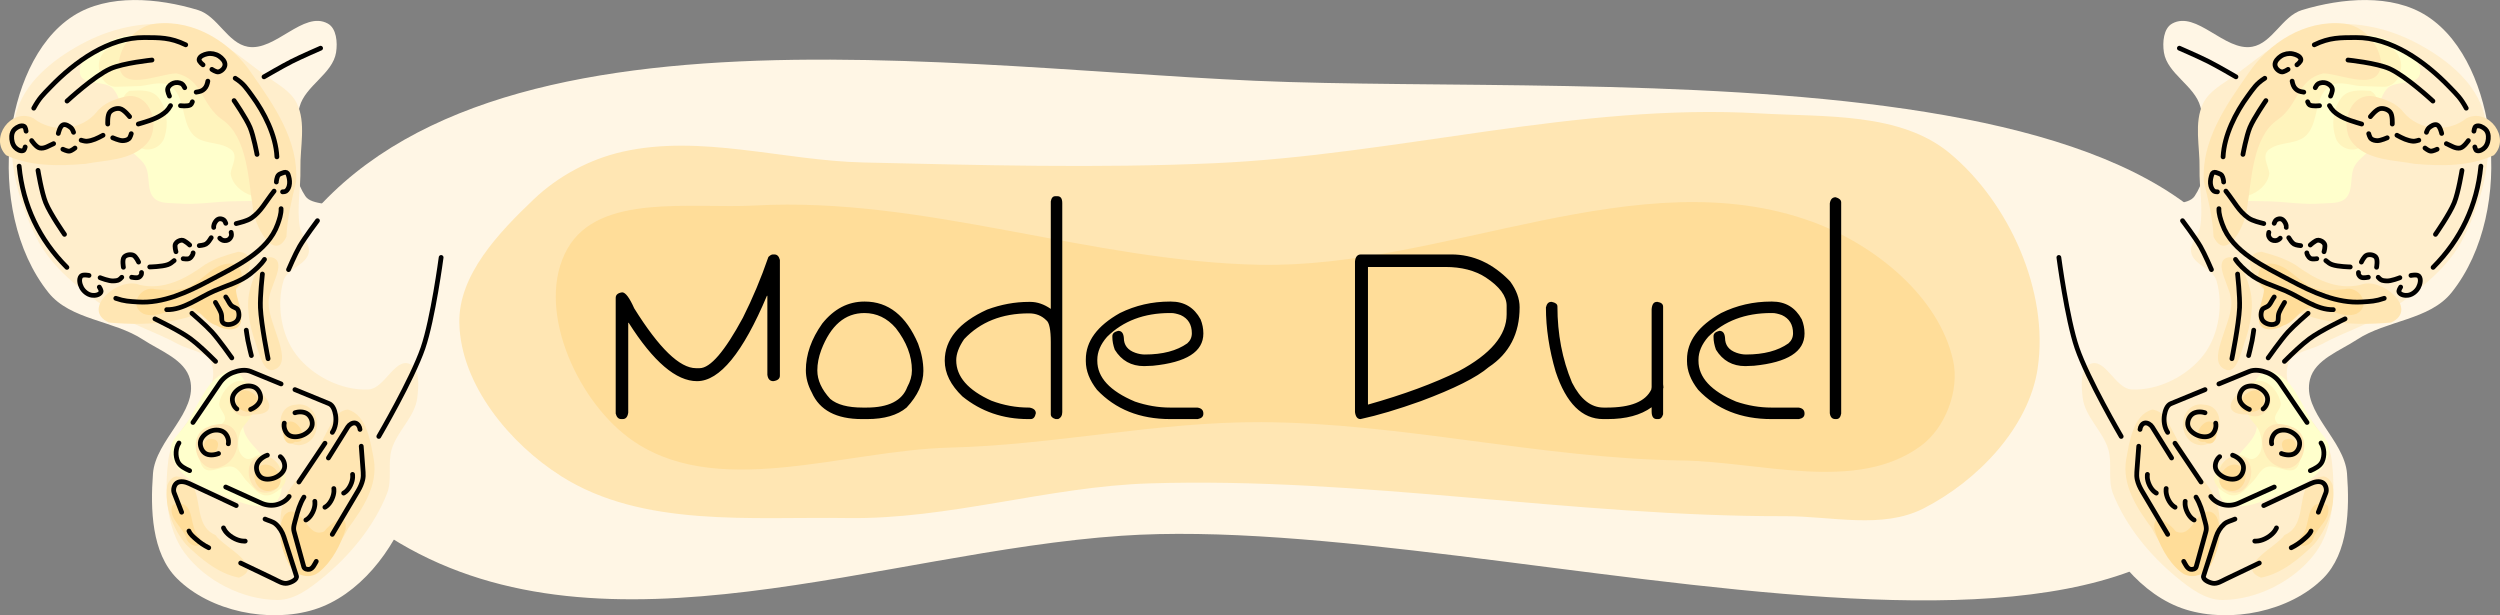 <?xml version="1.0" encoding="UTF-8" standalone="no"?>
<!-- Created with Inkscape (http://www.inkscape.org/) -->

<svg
   width="396.688"
   height="97.623"
   viewBox="0 0 104.957 25.829"
   version="1.1"
   id="svg1"
   inkscape:version="1.3.2 (091e20ef0f, 2023-11-25, custom)"
   sodipodi:docname="mode-duel.svg"
   xmlns:inkscape="http://www.inkscape.org/namespaces/inkscape"
   xmlns:sodipodi="http://sodipodi.sourceforge.net/DTD/sodipodi-0.dtd"
   xmlns="http://www.w3.org/2000/svg"
   xmlns:svg="http://www.w3.org/2000/svg">
  <rect x="0" y="0" width="104.957" height="25.829" fill="#808080" stroke="none"/>
  <sodipodi:namedview
     id="namedview1"
     pagecolor="#ffffff"
     bordercolor="#666666"
     borderopacity="1.0"
     inkscape:showpageshadow="2"
     inkscape:pageopacity="0.0"
     inkscape:pagecheckerboard="0"
     inkscape:deskcolor="#d1d1d1"
     inkscape:document-units="mm"
     inkscape:zoom="0.57579896"
     inkscape:cx="197.98577"
     inkscape:cy="9.5519449"
     inkscape:window-width="956"
     inkscape:window-height="1029"
     inkscape:window-x="960"
     inkscape:window-y="0"
     inkscape:window-maximized="1"
     inkscape:current-layer="layer1"
     showgrid="false" />
  <defs
     id="defs1" />
  <g
     inkscape:label="Layer 1"
     inkscape:groupmode="layer"
     id="layer1"
     transform="translate(-77.543,-124.883)">
    <path
       id="path1"
       style="fill:#fff6e5;fill-opacity:1;stroke:none;stroke-width:0.2;stroke-linecap:round;stroke-linejoin:round"
       d="m 172.84,141.25 c 1.255,-14.794 -27.777,-12.325 -42.61,-12.976 -14.167,-0.622 -35.652,-4.084 -41.626,8.777 -1.695,3.65 2.252,8.586 5.716,10.633 8.699,5.14 20.23,0.38 30.31,-0.309 16.161,-1.105 46.841,10.016 48.21,-6.125 z"
       sodipodi:nodetypes="aaaaaa" />
    <path
       id="path8"
       style="fill:#ffe6b3;fill-opacity:1;stroke:none;stroke-width:0.2;stroke-linecap:round;stroke-linejoin:round"
       d="m 163.091,140.338 c 0.478,-3.209 -1.188,-6.933 -3.679,-9.012 -2.085,-1.74 -5.26,-1.523 -7.971,-1.682 -7.659,-0.448 -15.256,1.75 -22.921,2.091 -4.903,0.218 -9.817,0.082 -14.723,-0.031 -3.382,-0.078 -6.841,-1.2 -10.138,-0.447 -1.367,0.312 -2.691,1.024 -3.706,1.991 -1.465,1.396 -3.173,3.181 -3.126,5.204 0.06,2.574 2.107,5.051 4.283,6.427 3.419,2.163 7.964,1.691 12.009,1.753 4.253,0.065 8.426,-1.322 12.677,-1.455 8.905,-0.279 17.783,1.397 26.692,1.377 1.94,-0.004 4.084,0.556 5.812,-0.326 2.254,-1.151 4.42,-3.386 4.792,-5.89 z"
       sodipodi:nodetypes="aaaaaaaaaaaaaa" />
    <path
       id="path69"
       style="fill:#ffdd99;fill-opacity:1;stroke:none;stroke-width:0.2;stroke-linecap:round;stroke-linejoin:round;stroke-opacity:1"
       d="m 103.896,143.23 c 3.602,2.722 9.024,0.555 13.538,0.444 4.363,-0.107 8.686,-1.088 13.05,-1.068 5.909,0.027 11.745,1.522 17.654,1.609 3.358,0.05 7.352,1.376 10.055,-0.617 1.024,-0.755 1.621,-2.327 1.35,-3.57 -0.591,-2.704 -3.31,-4.881 -5.909,-5.832 -7.29,-2.666 -15.456,1.957 -23.216,1.803 -7.105,-0.14 -14.077,-2.874 -21.172,-2.489 -2.69,0.146 -6.542,-0.533 -7.876,1.807 -1.371,2.405 0.319,6.243 2.527,7.912 z"
       inkscape:label="path69"
       sodipodi:nodetypes="aaaaaaaaaaa" />
    <path
       style="fill:#fff6e5;fill-opacity:1;stroke:none;stroke-width:0.1;stroke-linecap:round;stroke-linejoin:round"
       d="m 165.326,146.149 c 0.642,1.85 2.11,3.74 3.98,4.323 1.881,0.586 4.37,0.086 5.765,-1.305 1.065,-1.063 1.119,-2.9 1.007,-4.4 -0.106,-1.413 -1.901,-2.582 -1.555,-3.956 0.21,-0.835 1.253,-1.196 1.972,-1.67 1.234,-0.812 3.045,-0.82 3.969,-1.973 1.396,-1.743 1.863,-4.288 1.601,-6.505 -0.225,-1.904 -1.025,-4.075 -2.639,-5.111 -1.47,-0.944 -3.562,-0.754 -5.234,-0.249 -0.831,0.251 -1.244,1.391 -2.098,1.543 -1.147,0.204 -2.336,-1.536 -3.356,-0.974 -0.367,0.202 -0.413,0.794 -0.348,1.208 0.142,0.906 1.294,1.398 1.532,2.283 0.326,1.21 0.453,2.707 -0.24,3.751 -0.285,0.43 -1.23,0.199 -1.384,0.691 -0.223,0.715 0.887,1.247 1.084,1.97 0.203,0.744 0.343,1.593 0.067,2.313 -0.369,0.963 -1.104,2.248 -2.135,2.239 -1.117,-0.009 -1.434,-1.726 -2.272,-2.465 -0.496,-0.438 -1.055,-1.502 -1.617,-1.152 -0.735,0.458 0.201,1.725 0.421,2.562 0.409,1.554 1.438,2.935 1.659,4.526 0.108,0.778 -0.436,1.609 -0.179,2.351 z"
       id="path12834-1-7"
       sodipodi:nodetypes="aaaaaaaaaaaaaaaaaaaaaaaa" />
    <path
       style="fill:#ffeecc;fill-opacity:1;stroke:none;stroke-width:0.1;stroke-linecap:round;stroke-linejoin:round"
       d="m 168.921,149.117 c -1.133,-0.937 -2.127,-2.145 -2.669,-3.511 -0.228,-0.576 -0.022,-1.254 -0.194,-1.849 -0.226,-0.777 -0.982,-1.372 -1.078,-2.176 -0.057,-0.482 -0.126,-1.233 0.322,-1.42 0.625,-0.261 1.05,1.036 1.726,1.072 1.125,0.059 2.366,-0.57 3.044,-1.471 0.628,-0.834 0.818,-2.084 0.528,-3.086 -0.147,-0.509 -0.957,-0.663 -1.063,-1.182 -0.077,-0.379 0.315,-0.716 0.377,-1.098 0.129,-0.801 -0.045,-1.622 -0.028,-2.433 0.02,-0.915 -0.247,-1.917 0.151,-2.741 0.252,-0.523 0.832,-0.817 1.302,-1.158 1.125,-0.815 2.236,-1.845 3.603,-2.094 1.307,-0.239 2.748,0.054 3.933,0.657 1.204,0.612 2.465,1.556 2.894,2.836 0.581,1.735 0.008,3.795 -0.816,5.429 -0.622,1.234 -1.809,2.125 -2.93,2.934 -0.907,0.655 -2.02,0.967 -3.001,1.504 -0.482,0.263 -1.252,0.317 -1.415,0.841 -0.436,1.393 1.631,2.535 1.819,3.983 0.172,1.322 0.115,2.87 -0.678,3.942 -0.867,1.173 -2.446,1.972 -3.905,1.976 -0.715,0.002 -1.37,-0.5 -1.921,-0.956 z"
       id="path13582-7-7"
       sodipodi:nodetypes="aaaaaaaaaaaaaaaaaaaaaaaa" />
    <path
       id="path1042-9-6"
       style="fill:#ffffcc;fill-opacity:1;stroke-width:0.1;stroke-linecap:round;stroke-linejoin:round"
       d="m 177.087,126.38 c -0.274,-0.035 -0.55,-0.029 -0.811,0.028 -1.644,0.356 -3.249,1.477 -4.118,2.917 -0.691,1.145 -1.335,2.913 -0.525,3.977 0.394,0.033 0.791,0.019 1.187,0.033 0.734,0.025 1.47,0.152 2.202,0.09 0.338,-0.029 0.747,0.02 0.994,-0.212 0.345,-0.324 0.158,-0.952 0.384,-1.368 0.172,-0.316 0.545,-0.492 0.713,-0.81 0.391,-0.735 0.091,-1.782 0.63,-2.416 0.329,-0.387 1.264,-0.126 1.392,-0.617 0.128,-0.494 -0.489,-0.953 -0.922,-1.223 -0.331,-0.206 -0.725,-0.348 -1.125,-0.4 z" />
    <path
       id="path2309-2-4"
       style="fill:#fff4bd;fill-opacity:1;stroke-width:0.1;stroke-linecap:round;stroke-linejoin:round"
       d="m 177.281,126.69 c -0.669,-0.052 -1.336,0.119 -1.969,0.322 -1.512,0.527 -2.91,1.554 -3.65,3 -0.361,0.753 -0.636,1.632 -0.404,2.464 0.104,0.278 0.292,0.733 0.663,0.622 0.424,-0.131 0.839,-0.478 0.896,-0.937 -0.045,-0.343 -0.375,-0.797 0.046,-1.042 0.484,-0.319 1.204,-0.145 1.584,-0.645 0.424,-0.563 0.278,-1.391 0.794,-1.899 0.378,-0.344 0.908,-0.134 1.349,-0.081 0.323,0.019 0.648,0.015 0.972,0.03 0.417,0.04 0.73,-0.327 0.771,-0.715 0.09,-0.414 -0.163,-0.839 -0.556,-0.984 -0.157,-0.07 -0.326,-0.113 -0.496,-0.135 z m -0.225,2.006 c -0.422,-0.023 -0.953,-0.075 -1.234,0.316 -0.334,0.457 -0.403,1.09 -0.233,1.622 0.119,0.424 0.639,0.657 1.028,0.447 0.626,-0.422 0.849,-1.259 0.756,-1.977 -0.048,-0.165 -0.163,-0.332 -0.317,-0.409 z"
       sodipodi:nodetypes="sssssssssssssaaaaaaaa" />
    <path
       style="fill:#ffffcc;fill-opacity:1;stroke-width:0.1;stroke-linecap:round;stroke-linejoin:round"
       d="m 171.007,146.009 c -0.216,-0.109 -0.334,-0.409 -0.324,-0.651 0.02,-0.487 0.485,-0.846 0.756,-1.252 0.253,-0.379 0.664,-0.671 0.809,-1.103 0.234,-0.699 -0.343,-1.576 0.032,-2.211 0.11,-0.186 0.351,-0.36 0.563,-0.322 0.97,0.177 1.306,1.481 1.885,2.279 0.22,0.304 0.572,0.577 0.602,0.951 0.028,0.345 -0.179,0.693 -0.405,0.955 -0.392,0.452 -0.976,0.719 -1.536,0.93 -0.755,0.284 -1.662,0.787 -2.382,0.424 z"
       id="path10275-0-3"
       sodipodi:nodetypes="aaaaaaaaaaa" />
    <path
       style="fill:#fff4bd;fill-opacity:1;stroke-width:0.1;stroke-linecap:round;stroke-linejoin:round"
       d="m 171.055,145.623 c -0.252,-0.131 -0.563,-0.364 -0.553,-0.648 0.016,-0.464 0.526,-0.871 0.973,-0.997 0.219,-0.062 0.443,0.227 0.663,0.167 0.139,-0.038 0.253,-0.169 0.307,-0.303 0.097,-0.241 0.054,-0.531 -0.021,-0.78 -0.098,-0.324 -0.436,-0.537 -0.54,-0.859 -0.108,-0.332 -0.261,-0.752 -0.07,-1.044 0.142,-0.219 0.484,-0.338 0.736,-0.268 0.378,0.104 0.671,0.527 0.743,0.912 0.045,0.242 -0.303,0.466 -0.231,0.701 0.097,0.314 0.624,0.311 0.78,0.6 0.227,0.419 0.436,1.08 0.108,1.426 -0.293,0.308 -0.883,-0.195 -1.274,-0.03 -0.253,0.107 -0.363,0.414 -0.562,0.604 -0.208,0.199 -0.384,0.472 -0.659,0.558 -0.127,0.04 -0.28,0.024 -0.399,-0.037 z"
       id="path10570-2-8-0"
       sodipodi:nodetypes="aaaaaaaaaaaaaaaaa" />
    <path
       id="path14463-3-3"
       style="fill:#ffe6b3;fill-opacity:1;stroke:none;stroke-width:0.1;stroke-linecap:round;stroke-linejoin:round"
       d="m 175.934,125.872 c -1.618,-0.164 -3.142,0.803 -4.016,2.116 -0.934,1.328 -1.968,2.825 -1.85,4.521 0.182,0.766 0.375,1.525 0.406,2.316 0.549,1.111 1.358,-0.545 1.403,-1.176 0.193,-1.181 0.226,-3.01 1.282,-3.736 0.893,-0.615 0.818,-1.699 1.929,-1.951 0.788,0.021 2.497,0.884 2.41,-0.555 -0.138,-0.761 -0.768,-1.457 -1.562,-1.535 z m 1.256,3.055 c -1.053,-0.174 -1.482,1.368 -0.811,2.028 0.645,0.669 1.673,0.644 2.531,0.806 1.11,0.097 2.305,0.116 3.332,-0.361 0.722,-0.719 -0.208,-2.005 -1.141,-1.558 -0.789,0.637 -2.014,0.528 -2.663,-0.258 -0.291,-0.386 -0.795,-0.552 -1.248,-0.656 z m -4.701,6.525 c -1.062,0.087 -0.15,1.518 0.396,1.835 1.388,1.185 3.309,1.289 5.041,1.138 1.208,-0.559 -0.412,-1.957 -1.296,-1.58 -1.013,0.227 -1.938,-0.266 -2.727,-0.847 -0.433,-0.263 -0.928,-0.418 -1.414,-0.546 z m -0.029,5.698 c -0.881,-0.243 -2.031,1.174 -0.569,1.132 0.821,0.41 1.423,-0.866 0.569,-1.132 z m -2.374,0.723 c -1.092,-0.179 -1.23,1.608 -0.146,1.7 0.87,0.029 1.15,-1.634 0.146,-1.7 z m 3.357,0.837 c -1.199,-0.248 -1.168,1.392 -0.268,1.752 1.016,0.501 1.595,-1.309 0.572,-1.661 l -0.127,-0.053 -0.177,-0.038 z m -5.546,-0.634 c -0.808,0.234 -0.954,1.362 -1.091,2.093 -0.182,1.101 0.462,2.059 1.079,2.898 0.398,0.795 1.598,2.49 2.402,1.195 0.635,-0.933 0.587,-2.228 -0.142,-3.1 -0.73,-0.812 -1.167,-1.8 -1.683,-2.741 -0.138,-0.178 -0.336,-0.323 -0.566,-0.345 z m 3.68,1.969 c -1.006,-0.168 -1.294,1.531 -0.192,1.524 0.716,-0.022 0.981,-1.388 0.192,-1.524 z m 3.524,0.839 c -1.384,0.114 -0.502,1.981 -1.647,2.461 -0.329,0.5 -2.13,1.325 -0.986,1.79 0.868,-0.172 1.605,-0.79 2.225,-1.397 0.557,-0.669 0.913,-1.592 0.787,-2.464 -0.053,-0.176 -0.186,-0.359 -0.379,-0.39 z"
       sodipodi:nodetypes="cccccsccccccccccccccccccccccsccccscccccccccccccccc" />
    <path
       style="fill:#ffe6b3;fill-opacity:1;stroke:none;stroke-width:0.1;stroke-linecap:round;stroke-linejoin:round"
       d="m 171.004,140.409 c -0.895,-0.31 0.234,-1.887 0.221,-2.834 -0.009,-0.627 -0.779,-1.637 -0.197,-1.87 0.485,-0.194 0.809,0.742 0.955,1.244 0.215,0.74 0.052,1.576 -0.205,2.303 -0.154,0.438 -0.336,1.309 -0.775,1.157 z"
       id="path13710-7-0"
       sodipodi:nodetypes="aaaaaa" />
    <path
       id="path15154-5-9"
       style="fill:#ffdd99;fill-opacity:1;stroke:none;stroke-width:0.1;stroke-linecap:round;stroke-linejoin:round"
       d="m 173.007,135.963 c -0.663,-0.142 -0.867,0.633 -0.41,1.024 -0.009,0.432 -0.269,0.849 -0.224,1.305 0.012,0.568 0.712,0.459 1.048,0.25 0.498,-0.136 0.714,-0.799 1.285,-0.748 0.602,5.4e-4 1.174,0.489 1.776,0.26 0.654,-0.346 0.102,-1.207 -0.525,-1.028 -0.559,0.034 -1.188,0.14 -1.653,-0.258 -0.419,-0.284 -0.775,-0.711 -1.296,-0.805 z m -0.634,5.325 c -0.51,-0.18 -1.207,0.751 -0.493,0.894 0.577,0.059 0.968,-0.398 0.493,-0.894 z m -2.079,1.288 c -0.421,0.012 -0.813,0.932 -0.179,0.858 0.535,0.366 0.708,-0.821 0.179,-0.858 z m 3.392,0.731 c -0.851,-0.034 0.137,1.319 0.277,0.417 0.008,-0.175 -0.076,-0.397 -0.277,-0.417 z m -2.229,1.092 c -0.585,-0.14 -1.081,0.897 -0.391,1.062 0.674,0.249 1.098,-0.864 0.391,-1.062 z m 3.608,1.62 c -0.8,-0.043 -0.467,1 -0.931,1.396 -0.329,0.544 0.467,0.472 0.545,0.035 0.168,-0.447 0.744,-0.805 0.596,-1.318 -0.046,-0.071 -0.131,-0.103 -0.211,-0.114 z m -4.774,0.335 c -0.597,0.011 -0.733,1.136 -1.4,0.84 -0.235,-0.315 -0.984,-0.909 -0.903,-0.093 0.219,0.663 0.552,1.335 1.101,1.786 0.44,0.382 1.118,0.123 1.319,-0.393 0.291,-0.58 0.477,-1.312 0.187,-1.924 -0.066,-0.109 -0.176,-0.196 -0.304,-0.216 z" />
    <path
       style="fill:none;stroke:#000000;stroke-width:0.2;stroke-linecap:round;stroke-linejoin:round;stroke-dasharray:none"
       d="m 169.284,145.929 c 0,0 -0.041,0.192 0.085,0.453 0.126,0.262 0.289,0.332 0.289,0.332"
       id="path43701-4-4-3-2"
       sodipodi:nodetypes="czc" />
    <path
       style="fill:none;stroke:#000000;stroke-width:0.2;stroke-linecap:round;stroke-linejoin:round;stroke-dasharray:none"
       d="m 168.485,145.393 c 0,0 -0.041,0.192 0.085,0.453 0.126,0.262 0.289,0.332 0.289,0.332"
       id="path43725-6-1-5"
       sodipodi:nodetypes="czc" />
    <path
       style="fill:none;stroke:#000000;stroke-width:0.2;stroke-linecap:round;stroke-linejoin:round;stroke-dasharray:none"
       d="m 167.698,144.799 c 0,0 -0.041,0.192 0.085,0.453 0.126,0.262 0.289,0.332 0.289,0.332"
       id="path43727-9-4-4"
       sodipodi:nodetypes="czc" />
    <path
       style="fill:none;stroke:#000000;stroke-width:0.2;stroke-linecap:round;stroke-linejoin:round;stroke-dasharray:none"
       d="m 169.738,145.753 c 0.171,0.274 0.265,0.592 0.345,0.905 0.044,0.175 0.12,0.362 0.072,0.536 l -0.412,1.491 c -0.023,0.084 -0.157,0.118 -0.241,0.098 -0.141,-0.035 -0.207,-0.207 -0.281,-0.332 m -0.672,-1.134 -1.09,-1.839 c -0.084,-0.142 -0.152,-0.297 -0.189,-0.458 -0.023,-0.102 -0.026,-0.21 -0.018,-0.315 v 0 l 0.082,-1.089 m 0.053,-0.705 c 0.008,-0.109 0.084,-0.241 0.19,-0.267 0.117,-0.029 0.259,0.062 0.323,0.165 l 0.813,1.301"
       id="path45027-4-9-0"
       sodipodi:nodetypes="cassaccsassccasc" />
    <path
       style="fill:none;stroke:#000000;stroke-width:0.2;stroke-linecap:round;stroke-linejoin:round;stroke-dasharray:none"
       d="m 170.7,133.643 c -0.01,0.216 0.071,0.451 0.142,0.652 0.415,1.174 1.777,1.782 2.869,2.366 0.919,0.491 1.953,0.969 2.994,0.899 0.374,-0.025 0.57,-0.027 0.935,-0.154 m 2.051,-1.298 c 1.161,-1.165 1.849,-2.6 2.006,-4.25 m -0.614,-2.433 c -0.237,-0.431 -0.371,-0.548 -0.699,-0.888 -1.033,-1.072 -2.457,-2.09 -3.945,-2.078 -0.631,0.005 -1.087,-0.011 -1.736,0.305 m -2.077,1.404 c -0.355,0.224 -0.472,0.421 -0.712,0.747 -0.506,0.688 -0.996,1.647 -1.039,2.553"
       id="path37294-3-2-2-5"
       sodipodi:nodetypes="csasccccssccsc" />
    <path
       style="fill:none;stroke:#000000;stroke-width:0.2;stroke-linecap:round;stroke-linejoin:round;stroke-dasharray:none"
       d="m 175.501,137.883 c -0.697,0.018 -1.347,-0.506 -2.007,-0.792 -0.51,-0.222 -1.076,-0.365 -1.508,-0.717 -0.212,-0.172 -0.437,-0.37 -0.591,-0.601"
       id="path37296-1-2-0-9"
       sodipodi:nodetypes="casc" />
    <path
       style="fill:none;stroke:#000000;stroke-width:0.2;stroke-linecap:round;stroke-linejoin:round;stroke-dasharray:none"
       d="m 173.455,137.579 c -0.075,0.127 -0.188,0.318 -0.231,0.43 -0.07,0.182 0.016,0.364 -0.113,0.448 -0.155,0.102 -0.422,0.045 -0.55,-0.089 -0.108,-0.113 -0.118,-0.324 -0.053,-0.467 0.05,-0.11 0.189,-0.093 0.297,-0.209 0.068,-0.072 0.141,-0.246 0.216,-0.342"
       id="path37298-9-6-6-4"
       sodipodi:nodetypes="csaaasc" />
    <path
       style="fill:none;stroke:#000000;stroke-width:0.2;stroke-linecap:round;stroke-linejoin:round;stroke-dasharray:none"
       d="m 178.329,136.935 c 0,0 -0.1,0.144 -0.068,0.21 0.06,0.123 0.251,0.155 0.386,0.133 0.175,-0.028 0.343,-0.165 0.427,-0.323 0.074,-0.141 0.127,-0.359 0.023,-0.479 -0.073,-0.085 -0.335,-0.029 -0.335,-0.029"
       id="path37302-4-4-8-6"
       sodipodi:nodetypes="caaaac" />
    <path
       style="fill:none;stroke:#000000;stroke-width:0.2;stroke-linecap:round;stroke-linejoin:round;stroke-dasharray:none"
       d="m 181.405,130.39 c 0,0 0.019,-0.175 0.086,-0.206 0.126,-0.059 0.293,0.032 0.395,0.125 0.076,0.069 0.117,0.181 0.123,0.285 0.01,0.164 -0.029,0.352 -0.14,0.474 -0.084,0.092 -0.229,0.179 -0.345,0.137 -0.054,-0.02 -0.081,-0.152 -0.081,-0.152"
       id="path37304-7-1-9-9"
       sodipodi:nodetypes="caaaaac" />
    <path
       style="fill:none;stroke:#000000;stroke-width:0.2;stroke-linecap:round;stroke-linejoin:round;stroke-dasharray:none"
       d="m 173.975,127.604 c 0,0 0.181,-0.134 0.166,-0.226 -0.023,-0.137 -0.206,-0.207 -0.342,-0.235 -0.165,-0.035 -0.357,0.003 -0.498,0.097 -0.123,0.082 -0.259,0.221 -0.247,0.369 0.01,0.133 0.141,0.261 0.27,0.291 0.096,0.023 0.279,-0.105 0.279,-0.105"
       id="path37306-8-2-2-2"
       sodipodi:nodetypes="caaaaac" />
    <path
       style="fill:none;stroke:#000000;stroke-width:0.2;stroke-linecap:round;stroke-linejoin:round;stroke-dasharray:none"
       d="m 181.171,130.785 c 0,0 -0.188,0.277 -0.336,0.31 -0.2,0.045 -0.398,-0.101 -0.587,-0.181"
       id="path37310-4-8-6-2"
       sodipodi:nodetypes="cac" />
    <path
       style="fill:none;stroke:#000000;stroke-width:0.2;stroke-linecap:round;stroke-linejoin:round;stroke-dasharray:none"
       d="m 180.052,130.485 c 0,0 -0.067,-0.31 -0.193,-0.358 -0.115,-0.044 -0.255,0.046 -0.349,0.128 -0.052,0.045 -0.098,0.182 -0.098,0.182"
       id="path37312-5-8-6-4"
       sodipodi:nodetypes="caac" />
    <path
       style="fill:none;stroke:#000000;stroke-width:0.2;stroke-linecap:round;stroke-linejoin:round;stroke-dasharray:none"
       d="m 179.86,131.148 c 0,0 -0.179,0.09 -0.273,0.079 -0.089,-0.01 -0.236,-0.129 -0.236,-0.129"
       id="path37314-0-9-4-7"
       sodipodi:nodetypes="cac" />
    <path
       style="fill:none;stroke:#000000;stroke-width:0.2;stroke-linecap:round;stroke-linejoin:round;stroke-dasharray:none"
       d="m 179.092,130.768 c 0,0 -0.155,0.05 -0.234,0.044 -0.242,-0.02 -0.451,-0.124 -0.685,-0.251"
       id="path37316-3-2-9-7"
       sodipodi:nodetypes="cac" />
    <path
       style="fill:none;stroke:#000000;stroke-width:0.2;stroke-linecap:round;stroke-linejoin:round;stroke-dasharray:none"
       d="m 177.977,130.091 c 0,0 0.022,-0.373 -0.087,-0.502 -0.096,-0.113 -0.274,-0.172 -0.42,-0.146 -0.174,0.031 -0.411,0.337 -0.411,0.337"
       id="path37318-6-8-5-5"
       sodipodi:nodetypes="caac" />
    <path
       style="fill:none;stroke:#000000;stroke-width:0.2;stroke-linecap:round;stroke-linejoin:round;stroke-dasharray:none"
       d="m 176.693,130.09 c -0.234,-0.07 -0.689,-0.19 -0.98,-0.385 -0.149,-0.1 -0.252,-0.175 -0.373,-0.388"
       id="path37320-1-8-0-4"
       sodipodi:nodetypes="cac" />
    <path
       style="fill:none;stroke:#000000;stroke-width:0.2;stroke-linecap:round;stroke-linejoin:round;stroke-dasharray:none"
       d="m 177.766,130.667 c 0,0 -0.268,0.121 -0.41,0.121 -0.094,-4.1e-4 -0.197,-0.021 -0.268,-0.082 -0.059,-0.051 -0.1,-0.211 -0.1,-0.211"
       id="path37322-0-8-4-8"
       sodipodi:nodetypes="caac" />
    <path
       style="fill:none;stroke:#000000;stroke-width:0.2;stroke-linecap:round;stroke-linejoin:round;stroke-dasharray:none"
       d="m 175.385,128.918 c 0,0 0.103,-0.213 0.072,-0.316 -0.033,-0.108 -0.139,-0.194 -0.245,-0.231 -0.108,-0.038 -0.243,-0.027 -0.344,0.029 -0.06,0.033 -0.124,0.165 -0.124,0.165"
       id="path37324-6-6-8-1"
       sodipodi:nodetypes="caaac" />
    <path
       style="fill:none;stroke:#000000;stroke-width:0.2;stroke-linecap:round;stroke-linejoin:round;stroke-dasharray:none"
       d="m 174.263,128.751 c -0.176,-0.025 -0.254,-0.053 -0.344,-0.139 -0.085,-0.082 -0.126,-0.207 -0.146,-0.323"
       id="path37326-3-8-7-2"
       sodipodi:nodetypes="cac" />
    <path
       style="fill:none;stroke:#000000;stroke-width:0.2;stroke-linecap:round;stroke-linejoin:round;stroke-dasharray:none"
       d="m 174.923,129.319 c 0,0 -0.301,0.04 -0.42,-0.033 -0.043,-0.027 -0.079,-0.13 -0.079,-0.13"
       id="path37328-2-3-1-8"
       sodipodi:nodetypes="cac" />
    <path
       style="fill:none;stroke:#000000;stroke-width:0.2;stroke-linecap:round;stroke-linejoin:round;stroke-dasharray:none"
       d="m 177.318,136.103 c 0,0 0.061,-0.321 -0.032,-0.428 -0.085,-0.097 -0.257,-0.123 -0.378,-0.079 -0.115,0.042 -0.228,0.29 -0.228,0.29"
       id="path37330-0-8-7-9"
       sodipodi:nodetypes="caac" />
    <path
       style="fill:none;stroke:#000000;stroke-width:0.2;stroke-linecap:round;stroke-linejoin:round;stroke-dasharray:none"
       d="m 178.297,136.541 c 0,0 -0.376,0.154 -0.57,0.135 -0.124,-0.012 -0.206,0.002 -0.34,-0.153"
       id="path37332-6-3-2-3"
       sodipodi:nodetypes="cac" />
    <path
       style="fill:none;stroke:#000000;stroke-width:0.2;stroke-linecap:round;stroke-linejoin:round;stroke-dasharray:none"
       d="m 176.973,136.522 c 0,0 -0.21,0.045 -0.301,0.003 -0.052,-0.024 -0.091,-0.078 -0.112,-0.133 -0.008,-0.021 -0.002,-0.069 -0.002,-0.069"
       id="path37334-1-3-7-6"
       sodipodi:nodetypes="caac" />
    <path
       style="fill:none;stroke:#000000;stroke-width:0.2;stroke-linecap:round;stroke-linejoin:round;stroke-dasharray:none"
       d="m 176.213,136.09 c 0,0 -0.518,-0.01 -0.757,-0.096 -0.1,-0.036 -0.164,-0.082 -0.268,-0.171"
       id="path37336-5-3-2-8"
       sodipodi:nodetypes="cac" />
    <path
       style="fill:none;stroke:#000000;stroke-width:0.2;stroke-linecap:round;stroke-linejoin:round;stroke-dasharray:none"
       d="m 175.111,135.451 c 0,0 0.071,-0.231 0.021,-0.328 -0.047,-0.09 -0.16,-0.152 -0.261,-0.157 -0.077,-0.004 -0.145,0.057 -0.211,0.099 -0.045,0.029 -0.124,0.104 -0.124,0.104"
       id="path37338-5-8-2-0"
       sodipodi:nodetypes="caaac" />
    <path
       style="fill:none;stroke:#000000;stroke-width:0.2;stroke-linecap:round;stroke-linejoin:round;stroke-dasharray:none"
       d="m 174.809,135.744 c 0,0 -0.178,0.029 -0.256,-0.007 -0.062,-0.029 -0.105,-0.093 -0.139,-0.154 -0.014,-0.025 -0.024,-0.084 -0.024,-0.084"
       id="path37340-4-0-6-2"
       sodipodi:nodetypes="caac" />
    <path
       style="fill:none;stroke:#000000;stroke-width:0.2;stroke-linecap:round;stroke-linejoin:round;stroke-dasharray:none"
       d="m 174.133,135.195 c 0,0 -0.197,-0.015 -0.278,-0.065 -0.099,-0.061 -0.163,-0.172 -0.224,-0.268"
       id="path37342-7-4-1-1"
       sodipodi:nodetypes="cac" />
    <path
       style="fill:none;stroke:#000000;stroke-width:0.2;stroke-linecap:round;stroke-linejoin:round;stroke-dasharray:none"
       d="m 173.527,134.43 c 0.007,-0.022 -0.007,-0.119 -0.034,-0.17 -0.039,-0.076 -0.095,-0.159 -0.176,-0.184 -0.069,-0.022 -0.155,1e-5 -0.214,0.042 -0.044,0.031 -0.083,0.14 -0.083,0.14"
       id="path37344-6-7-0-0"
       sodipodi:nodetypes="caaac" />
    <path
       style="fill:none;stroke:#000000;stroke-width:0.2;stroke-linecap:round;stroke-linejoin:round;stroke-dasharray:none"
       d="m 172.583,134.269 c -0.161,-0.045 -0.459,-0.105 -0.647,-0.237 -0.401,-0.281 -0.575,-0.658 -0.944,-1.126"
       id="path37346-5-6-6-5"
       sodipodi:nodetypes="cac" />
    <path
       style="fill:none;stroke:#000000;stroke-width:0.2;stroke-linecap:round;stroke-linejoin:round;stroke-dasharray:none"
       d="m 170.898,132.524 c 0.003,-0.016 -0.019,-0.199 -0.075,-0.275 -0.034,-0.046 -0.091,-0.071 -0.144,-0.09 -0.067,-0.025 -0.148,-0.063 -0.212,-0.031 -0.056,0.028 -0.073,0.106 -0.09,0.166 -0.035,0.125 -0.049,0.263 -0.017,0.388 0.022,0.086 0.065,0.177 0.137,0.227 0.039,0.027 0.14,0.027 0.14,0.027"
       id="path37348-6-8-1-1"
       sodipodi:nodetypes="caaaaaac" />
    <path
       style="fill:none;stroke:#000000;stroke-width:0.2;stroke-linecap:round;stroke-linejoin:round;stroke-dasharray:none"
       d="m 173.273,134.882 c -0.011,0.021 -0.089,0.081 -0.145,0.094 -0.072,0.017 -0.156,0.01 -0.22,-0.028 -0.06,-0.035 -0.104,-0.101 -0.123,-0.168 -0.013,-0.046 0.011,-0.143 0.011,-0.143"
       id="path37350-9-9-5-1"
       sodipodi:nodetypes="caaac" />
    <path
       style="fill:none;stroke:#000000;stroke-width:0.2;stroke-linecap:round;stroke-linejoin:round;stroke-dasharray:none"
       d="m 175.996,138.269 c 0,0 -1.04,0.497 -1.499,0.839 -0.304,0.226 -0.698,0.598 -1.047,0.947"
       id="path37775-3-0-9-0"
       sodipodi:nodetypes="csc" />
    <path
       style="fill:none;stroke:#000000;stroke-width:0.2;stroke-linecap:round;stroke-linejoin:round;stroke-dasharray:none"
       d="m 171.244,139.942 c 0,0 0.289,-1.42 0.322,-2.141 0.021,-0.471 -0.083,-1.413 -0.083,-1.413"
       id="path37781-5-6-4-8"
       sodipodi:nodetypes="cac" />
    <path
       style="fill:none;stroke:#000000;stroke-width:0.2;stroke-linecap:round;stroke-linejoin:round;stroke-dasharray:none"
       d="m 171.274,143.993 c 0.197,0.067 0.401,0.232 0.448,0.435 0.039,0.171 -0.038,0.392 -0.18,0.495 -0.156,0.113 -0.397,0.089 -0.576,0.019 -0.179,-0.071 -0.368,-0.22 -0.41,-0.409 -0.037,-0.166 0.042,-0.373 0.175,-0.478"
       id="path42371-8-9-5"
       sodipodi:nodetypes="caaaac" />
    <path
       style="fill:none;stroke:#000000;stroke-width:0.2;stroke-linecap:round;stroke-linejoin:round;stroke-dasharray:none"
       d="m 172.914,143.514 c -0.037,-0.166 0.042,-0.373 0.175,-0.478 0.143,-0.113 0.371,-0.121 0.543,-0.062 0.197,0.067 0.401,0.232 0.448,0.435 0.039,0.171 -0.038,0.392 -0.18,0.495 -0.156,0.113 -0.397,0.089 -0.576,0.019"
       id="path42397-7-0-0"
       sodipodi:nodetypes="caaaac" />
    <path
       style="fill:none;stroke:#000000;stroke-width:0.2;stroke-linecap:round;stroke-linejoin:round;stroke-dasharray:none"
       d="m 171.978,142.071 c -0.179,-0.071 -0.368,-0.22 -0.41,-0.409 -0.037,-0.166 0.042,-0.373 0.175,-0.478 0.143,-0.113 0.371,-0.121 0.543,-0.062 0.197,0.067 0.401,0.232 0.448,0.435 0.039,0.171 -0.038,0.392 -0.18,0.495"
       id="path42399-9-9-6"
       sodipodi:nodetypes="caaaac" />
    <path
       style="fill:none;stroke:#000000;stroke-width:0.2;stroke-linecap:round;stroke-linejoin:round;stroke-dasharray:none"
       d="m 170.564,142.647 c 0.039,0.171 -0.038,0.392 -0.18,0.495 -0.156,0.113 -0.397,0.089 -0.576,0.019 -0.179,-0.071 -0.368,-0.22 -0.41,-0.409 -0.037,-0.166 0.042,-0.373 0.175,-0.478 0.143,-0.113 0.371,-0.121 0.543,-0.062"
       id="path42401-0-1-4"
       sodipodi:nodetypes="caaaac" />
    <path
       style="fill:none;stroke:#000000;stroke-width:0.2;stroke-linecap:round;stroke-linejoin:round;stroke-dasharray:none"
       d="m 173.023,145.329 -1.495,0.677 c -0.194,0.088 -0.428,0.115 -0.635,0.066 -0.206,-0.05 -0.416,-0.17 -0.534,-0.346 m -0.408,-0.606 -1.096,-1.629 m -0.307,-0.456 c -0.139,-0.207 -0.177,-0.49 -0.135,-0.735 0.031,-0.178 0.103,-0.402 0.27,-0.471 l 1.434,-0.589 m 0.581,-0.239 1.273,-0.523 c 0.232,-0.096 0.518,-0.042 0.752,0.048 0.218,0.084 0.417,0.242 0.548,0.435 l 1.128,1.658 m 0.587,0.863 c 0.147,0.216 0.156,0.544 0.048,0.781 -0.086,0.19 -0.306,0.294 -0.496,0.38"
       id="path42403-3-7-6"
       sodipodi:nodetypes="csaccccasccsasccac" />
    <path
       style="fill:none;stroke:#000000;stroke-width:0.2;stroke-linecap:round;stroke-linejoin:round;stroke-dasharray:none"
       d="m 172.767,139.909 c 0,0 0.528,-0.751 0.835,-1.09 0.258,-0.284 0.841,-0.784 0.841,-0.784"
       id="path43047-3-7-2"
       sodipodi:nodetypes="cac" />
    <path
       style="fill:none;stroke:#000000;stroke-width:0.2;stroke-linecap:round;stroke-linejoin:round;stroke-dasharray:none"
       d="m 172.161,138.744 c 0,0 -0.04,0.291 -0.068,0.435 -0.041,0.212 -0.147,0.631 -0.147,0.631"
       id="path43049-3-1-5"
       sodipodi:nodetypes="cac" />
    <path
       style="fill:none;stroke:#000000;stroke-width:0.2;stroke-linecap:round;stroke-linejoin:round;stroke-dasharray:none"
       d="m 172.581,146.108 1.971,-0.923 c 0.158,-0.074 0.381,-0.127 0.523,-0.025 0.115,0.084 0.165,0.28 0.114,0.413 l -0.316,0.814 m -0.307,0.79 c -0.054,0.14 -0.182,0.241 -0.294,0.34 -0.162,0.143 -0.343,0.269 -0.537,0.362 m -1.34,0.642 -1.41,0.675 c -0.173,0.083 -0.36,0.208 -0.549,0.172 -0.16,-0.031 -0.43,-0.153 -0.38,-0.309 l 0.525,-1.639 c 0.065,-0.203 0.184,-0.399 0.344,-0.539 0.124,-0.108 0.298,-0.136 0.447,-0.206"
       id="path43051-7-1-8"
       sodipodi:nodetypes="csasccaccsassac" />
    <path
       style="fill:none;stroke:#000000;stroke-width:0.2;stroke-linecap:round;stroke-linejoin:round;stroke-dasharray:none"
       d="m 172.204,147.6 c 0,0 0.237,0.029 0.54,-0.157 0.304,-0.187 0.372,-0.398 0.372,-0.398"
       id="path43701-3-5-6"
       sodipodi:nodetypes="czc" />
    <path
       style="fill:none;stroke:#000000;stroke-width:0.2;stroke-linecap:round;stroke-linejoin:round;stroke-dasharray:none"
       d="m 166.597,143.206 c 0,0 -1.406,-2.404 -1.855,-3.713 -0.42,-1.223 -0.762,-3.802 -0.762,-3.802"
       id="path45029-2-9-2"
       sodipodi:nodetypes="cac" />
    <path
       style="fill:none;stroke:#000000;stroke-width:0.2;stroke-linecap:round;stroke-linejoin:round;stroke-dasharray:none"
       d="m 170.386,136.202 c 0,0 -0.283,-0.66 -0.463,-0.97 -0.221,-0.38 -0.752,-1.084 -0.752,-1.084"
       id="path45031-6-7-8"
       sodipodi:nodetypes="cac" />
    <path
       style="fill:none;stroke:#000000;stroke-width:0.2;stroke-linecap:round;stroke-linejoin:round;stroke-dasharray:none"
       d="m 171.415,128.108 c 0,0 -0.759,-0.443 -1.15,-0.641 -0.401,-0.203 -1.226,-0.561 -1.226,-0.561"
       id="path45033-5-7-4"
       sodipodi:nodetypes="cac" />
    <path
       style="fill:none;stroke:#000000;stroke-width:0.2;stroke-linecap:round;stroke-linejoin:round;stroke-dasharray:none"
       d="m 179.791,134.722 c 0,0 0.595,-0.851 0.788,-1.328 0.175,-0.431 0.325,-1.358 0.325,-1.358"
       id="path45832-2-6-7"
       sodipodi:nodetypes="cac" />
    <path
       style="fill:none;stroke:#000000;stroke-width:0.2;stroke-linecap:round;stroke-linejoin:round;stroke-dasharray:none"
       d="m 171.708,131.365 c 0,0 0.142,-0.771 0.292,-1.13 0.169,-0.404 0.672,-1.129 0.672,-1.129"
       id="path45834-6-7-2"
       sodipodi:nodetypes="cac" />
    <path
       style="fill:none;stroke:#000000;stroke-width:0.2;stroke-linecap:round;stroke-linejoin:round;stroke-dasharray:none"
       d="m 176.118,127.403 c 0,0 1.206,0.122 1.748,0.366 0.689,0.311 1.818,1.357 1.818,1.357"
       id="path45836-5-3-4"
       sodipodi:nodetypes="cac" />
    <path
       style="fill:#fff6e5;fill-opacity:1;stroke:none;stroke-width:0.1;stroke-linecap:round;stroke-linejoin:round"
       d="m 94.717,146.149 c -0.642,1.85 -2.11,3.74 -3.98,4.323 -1.881,0.586 -4.37,0.086 -5.765,-1.305 -1.065,-1.063 -1.119,-2.9 -1.007,-4.4 0.106,-1.413 1.901,-2.582 1.555,-3.956 -0.21,-0.835 -1.253,-1.196 -1.972,-1.67 -1.234,-0.812 -3.045,-0.82 -3.969,-1.973 -1.396,-1.743 -1.863,-4.288 -1.601,-6.505 0.225,-1.904 1.025,-4.075 2.639,-5.111 1.47,-0.944 3.562,-0.754 5.234,-0.249 0.831,0.251 1.244,1.391 2.098,1.543 1.147,0.204 2.336,-1.536 3.356,-0.974 0.367,0.202 0.413,0.794 0.348,1.208 -0.142,0.906 -1.294,1.398 -1.532,2.283 -0.326,1.21 -0.453,2.707 0.24,3.751 0.285,0.43 1.23,0.199 1.384,0.691 0.223,0.715 -0.887,1.247 -1.084,1.97 -0.203,0.744 -0.343,1.593 -0.067,2.313 0.369,0.963 1.104,2.248 2.135,2.239 1.117,-0.009 1.434,-1.726 2.272,-2.465 0.496,-0.438 1.055,-1.502 1.617,-1.152 0.735,0.458 -0.201,1.725 -0.421,2.562 -0.409,1.554 -1.438,2.935 -1.659,4.526 -0.108,0.778 0.437,1.609 0.179,2.351 z"
       id="path373"
       sodipodi:nodetypes="aaaaaaaaaaaaaaaaaaaaaaaa" />
    <path
       style="fill:#ffeecc;fill-opacity:1;stroke:none;stroke-width:0.1;stroke-linecap:round;stroke-linejoin:round"
       d="m 91.121,149.117 c 1.133,-0.937 2.127,-2.145 2.669,-3.511 0.228,-0.576 0.022,-1.254 0.194,-1.849 0.226,-0.777 0.982,-1.372 1.078,-2.176 0.057,-0.482 0.126,-1.233 -0.322,-1.42 -0.625,-0.261 -1.05,1.036 -1.726,1.072 -1.125,0.059 -2.366,-0.57 -3.044,-1.471 -0.628,-0.834 -0.818,-2.084 -0.528,-3.086 0.147,-0.509 0.957,-0.663 1.063,-1.182 0.077,-0.379 -0.315,-0.716 -0.377,-1.098 -0.129,-0.801 0.045,-1.622 0.028,-2.433 -0.02,-0.915 0.247,-1.917 -0.151,-2.741 -0.252,-0.523 -0.832,-0.817 -1.302,-1.158 -1.125,-0.815 -2.236,-1.845 -3.603,-2.094 -1.307,-0.239 -2.748,0.054 -3.933,0.657 -1.204,0.612 -2.465,1.556 -2.894,2.836 -0.581,1.735 -0.008,3.795 0.816,5.429 0.622,1.234 1.809,2.125 2.93,2.934 0.907,0.655 2.02,0.967 3.001,1.504 0.482,0.263 1.252,0.317 1.415,0.841 0.436,1.393 -1.631,2.535 -1.819,3.983 -0.172,1.322 -0.115,2.87 0.678,3.942 0.867,1.173 2.446,1.972 3.905,1.976 0.715,0.002 1.37,-0.5 1.921,-0.956 z"
       id="path374"
       sodipodi:nodetypes="aaaaaaaaaaaaaaaaaaaaaaaa" />
    <path
       id="path375"
       style="fill:#ffffcc;fill-opacity:1;stroke-width:0.1;stroke-linecap:round;stroke-linejoin:round"
       d="m 82.955,126.38 c 0.274,-0.035 0.55,-0.029 0.811,0.028 1.644,0.356 3.249,1.477 4.118,2.917 0.691,1.145 1.335,2.913 0.525,3.977 -0.394,0.033 -0.791,0.019 -1.187,0.033 -0.734,0.025 -1.47,0.152 -2.202,0.09 -0.338,-0.029 -0.747,0.02 -0.994,-0.212 -0.345,-0.324 -0.158,-0.952 -0.384,-1.368 -0.172,-0.316 -0.545,-0.492 -0.713,-0.81 -0.391,-0.735 -0.091,-1.782 -0.63,-2.416 -0.329,-0.387 -1.264,-0.126 -1.392,-0.617 -0.128,-0.494 0.489,-0.953 0.922,-1.223 0.331,-0.206 0.725,-0.348 1.125,-0.4 z" />
    <path
       id="path376"
       style="fill:#fff4bd;fill-opacity:1;stroke-width:0.1;stroke-linecap:round;stroke-linejoin:round"
       d="m 82.761,126.69 c 0.669,-0.052 1.336,0.119 1.969,0.322 1.512,0.527 2.91,1.554 3.65,3 0.361,0.753 0.636,1.632 0.404,2.464 -0.104,0.278 -0.292,0.733 -0.663,0.622 -0.424,-0.131 -0.839,-0.478 -0.896,-0.937 0.045,-0.343 0.375,-0.797 -0.046,-1.042 -0.484,-0.319 -1.204,-0.145 -1.584,-0.645 -0.424,-0.563 -0.278,-1.391 -0.794,-1.899 -0.378,-0.344 -0.908,-0.134 -1.349,-0.081 -0.323,0.019 -0.648,0.015 -0.972,0.03 -0.417,0.04 -0.73,-0.327 -0.771,-0.715 -0.09,-0.414 0.163,-0.839 0.556,-0.984 0.157,-0.07 0.326,-0.113 0.496,-0.135 z m 0.225,2.006 c 0.422,-0.023 0.953,-0.075 1.234,0.316 0.334,0.457 0.403,1.09 0.233,1.622 -0.119,0.424 -0.639,0.657 -1.028,0.447 -0.626,-0.422 -0.849,-1.259 -0.756,-1.977 0.048,-0.165 0.163,-0.332 0.317,-0.409 z"
       sodipodi:nodetypes="sssssssssssssaaaaaaaa" />
    <path
       style="fill:#ffffcc;fill-opacity:1;stroke-width:0.1;stroke-linecap:round;stroke-linejoin:round"
       d="m 89.036,146.009 c 0.216,-0.109 0.334,-0.409 0.324,-0.651 -0.02,-0.487 -0.485,-0.846 -0.756,-1.252 -0.253,-0.379 -0.664,-0.671 -0.809,-1.103 -0.234,-0.699 0.343,-1.576 -0.032,-2.211 -0.11,-0.186 -0.351,-0.36 -0.563,-0.322 -0.97,0.177 -1.306,1.481 -1.885,2.279 -0.22,0.304 -0.572,0.577 -0.602,0.951 -0.028,0.345 0.179,0.693 0.405,0.955 0.392,0.452 0.976,0.719 1.536,0.93 0.755,0.284 1.662,0.787 2.382,0.424 z"
       id="path377"
       sodipodi:nodetypes="aaaaaaaaaaa" />
    <path
       style="fill:#fff4bd;fill-opacity:1;stroke-width:0.1;stroke-linecap:round;stroke-linejoin:round"
       d="m 88.987,145.623 c 0.252,-0.131 0.563,-0.364 0.553,-0.648 -0.016,-0.464 -0.526,-0.871 -0.973,-0.997 -0.219,-0.062 -0.443,0.227 -0.663,0.167 -0.139,-0.038 -0.253,-0.169 -0.307,-0.303 -0.097,-0.241 -0.054,-0.531 0.021,-0.78 0.098,-0.324 0.436,-0.537 0.54,-0.859 0.108,-0.332 0.261,-0.752 0.07,-1.044 -0.142,-0.219 -0.484,-0.338 -0.736,-0.268 -0.378,0.104 -0.671,0.527 -0.743,0.912 -0.045,0.242 0.303,0.466 0.231,0.701 -0.097,0.314 -0.624,0.311 -0.78,0.6 -0.227,0.419 -0.436,1.08 -0.108,1.426 0.293,0.308 0.883,-0.195 1.274,-0.03 0.253,0.107 0.363,0.414 0.562,0.604 0.208,0.199 0.384,0.472 0.659,0.558 0.127,0.04 0.28,0.024 0.399,-0.037 z"
       id="path378"
       sodipodi:nodetypes="aaaaaaaaaaaaaaaaa" />
    <path
       id="path379"
       style="fill:#ffe6b3;fill-opacity:1;stroke:none;stroke-width:0.1;stroke-linecap:round;stroke-linejoin:round"
       d="m 84.108,125.872 c 1.618,-0.164 3.142,0.803 4.016,2.116 0.934,1.328 1.968,2.825 1.85,4.521 -0.182,0.766 -0.375,1.525 -0.406,2.316 -0.549,1.111 -1.358,-0.545 -1.403,-1.176 -0.193,-1.181 -0.226,-3.01 -1.282,-3.736 -0.893,-0.615 -0.818,-1.699 -1.929,-1.951 -0.788,0.021 -2.497,0.884 -2.41,-0.555 0.138,-0.761 0.768,-1.457 1.562,-1.535 z m -1.256,3.055 c 1.053,-0.174 1.482,1.368 0.811,2.028 -0.645,0.669 -1.673,0.644 -2.531,0.806 -1.11,0.097 -2.305,0.116 -3.332,-0.361 -0.722,-0.719 0.208,-2.005 1.141,-1.558 0.789,0.637 2.014,0.528 2.663,-0.258 0.291,-0.386 0.795,-0.552 1.248,-0.656 z m 4.701,6.525 c 1.062,0.087 0.15,1.518 -0.396,1.835 -1.388,1.185 -3.309,1.289 -5.041,1.138 -1.208,-0.559 0.412,-1.957 1.296,-1.58 1.013,0.227 1.938,-0.266 2.727,-0.847 0.433,-0.263 0.928,-0.418 1.414,-0.546 z m 0.029,5.698 c 0.881,-0.243 2.031,1.174 0.569,1.132 -0.821,0.41 -1.423,-0.866 -0.569,-1.132 z m 2.374,0.723 c 1.092,-0.179 1.23,1.608 0.146,1.7 -0.87,0.029 -1.15,-1.634 -0.146,-1.7 z m -3.357,0.837 c 1.199,-0.248 1.168,1.392 0.268,1.752 -1.016,0.501 -1.595,-1.309 -0.572,-1.661 l 0.127,-0.053 0.177,-0.038 z m 5.546,-0.634 c 0.808,0.234 0.954,1.362 1.091,2.093 0.182,1.101 -0.462,2.059 -1.079,2.898 -0.398,0.795 -1.598,2.49 -2.402,1.195 -0.635,-0.933 -0.587,-2.228 0.142,-3.1 0.73,-0.812 1.167,-1.8 1.683,-2.741 0.138,-0.178 0.336,-0.323 0.566,-0.345 z m -3.68,1.969 c 1.006,-0.168 1.294,1.531 0.192,1.524 -0.716,-0.022 -0.981,-1.388 -0.192,-1.524 z m -3.524,0.839 c 1.384,0.114 0.502,1.981 1.647,2.461 0.329,0.5 2.13,1.325 0.986,1.79 -0.868,-0.172 -1.605,-0.79 -2.225,-1.397 -0.557,-0.669 -0.913,-1.592 -0.787,-2.464 0.053,-0.176 0.186,-0.359 0.379,-0.39 z"
       sodipodi:nodetypes="cccccsccccccccccccccccccccccsccccscccccccccccccccc" />
    <path
       style="fill:#ffe6b3;fill-opacity:1;stroke:none;stroke-width:0.1;stroke-linecap:round;stroke-linejoin:round"
       d="m 89.038,140.409 c 0.895,-0.31 -0.234,-1.887 -0.221,-2.834 0.009,-0.627 0.779,-1.637 0.197,-1.87 -0.485,-0.194 -0.809,0.742 -0.955,1.244 -0.215,0.74 -0.052,1.576 0.205,2.303 0.154,0.438 0.336,1.309 0.775,1.157 z"
       id="path380"
       sodipodi:nodetypes="aaaaaa" />
    <path
       id="path381"
       style="fill:#ffdd99;fill-opacity:1;stroke:none;stroke-width:0.1;stroke-linecap:round;stroke-linejoin:round"
       d="m 87.035,135.963 c 0.663,-0.142 0.867,0.633 0.41,1.024 0.009,0.432 0.269,0.849 0.224,1.305 -0.012,0.568 -0.712,0.459 -1.048,0.25 -0.498,-0.136 -0.714,-0.799 -1.285,-0.748 -0.602,5.4e-4 -1.174,0.489 -1.776,0.26 -0.654,-0.346 -0.102,-1.207 0.525,-1.028 0.559,0.034 1.188,0.14 1.653,-0.258 0.419,-0.284 0.775,-0.711 1.296,-0.805 z m 0.634,5.325 c 0.51,-0.18 1.207,0.751 0.493,0.894 -0.577,0.059 -0.968,-0.398 -0.493,-0.894 z m 2.079,1.288 c 0.421,0.012 0.813,0.932 0.179,0.858 -0.535,0.366 -0.708,-0.821 -0.179,-0.858 z m -3.392,0.731 c 0.851,-0.034 -0.137,1.319 -0.277,0.417 -0.008,-0.175 0.076,-0.397 0.277,-0.417 z m 2.229,1.092 c 0.585,-0.14 1.081,0.897 0.391,1.062 -0.674,0.249 -1.098,-0.864 -0.391,-1.062 z m -3.608,1.62 c 0.8,-0.043 0.467,1 0.931,1.396 0.329,0.544 -0.467,0.472 -0.545,0.035 -0.168,-0.447 -0.744,-0.805 -0.596,-1.318 0.046,-0.071 0.131,-0.103 0.211,-0.114 z m 4.774,0.335 c 0.597,0.011 0.733,1.136 1.4,0.84 0.235,-0.315 0.984,-0.909 0.903,-0.093 -0.219,0.663 -0.552,1.335 -1.101,1.786 -0.44,0.382 -1.118,0.123 -1.319,-0.393 -0.291,-0.58 -0.477,-1.312 -0.187,-1.924 0.066,-0.109 0.176,-0.196 0.304,-0.216 z" />
    <path
       style="fill:none;stroke:#000000;stroke-width:0.2;stroke-linecap:round;stroke-linejoin:round;stroke-dasharray:none"
       d="m 90.759,145.929 c 0,0 0.041,0.192 -0.085,0.453 -0.126,0.262 -0.289,0.332 -0.289,0.332"
       id="path382"
       sodipodi:nodetypes="czc" />
    <path
       style="fill:none;stroke:#000000;stroke-width:0.2;stroke-linecap:round;stroke-linejoin:round;stroke-dasharray:none"
       d="m 91.557,145.393 c 0,0 0.041,0.192 -0.085,0.453 -0.126,0.262 -0.289,0.332 -0.289,0.332"
       id="path383"
       sodipodi:nodetypes="czc" />
    <path
       style="fill:none;stroke:#000000;stroke-width:0.2;stroke-linecap:round;stroke-linejoin:round;stroke-dasharray:none"
       d="m 92.344,144.799 c 0,0 0.041,0.192 -0.085,0.453 -0.126,0.262 -0.289,0.332 -0.289,0.332"
       id="path384"
       sodipodi:nodetypes="czc" />
    <path
       style="fill:none;stroke:#000000;stroke-width:0.2;stroke-linecap:round;stroke-linejoin:round;stroke-dasharray:none"
       d="m 90.304,145.753 c -0.171,0.274 -0.265,0.592 -0.345,0.905 -0.044,0.175 -0.12,0.362 -0.072,0.536 l 0.412,1.491 c 0.023,0.084 0.157,0.118 0.241,0.098 0.141,-0.035 0.207,-0.207 0.281,-0.332 m 0.672,-1.134 1.09,-1.839 c 0.084,-0.142 0.152,-0.297 0.189,-0.458 0.023,-0.102 0.026,-0.21 0.018,-0.315 v 0 l -0.081,-1.089 m -0.053,-0.705 c -0.008,-0.109 -0.084,-0.241 -0.19,-0.267 -0.117,-0.029 -0.259,0.062 -0.323,0.165 l -0.813,1.301"
       id="path385"
       sodipodi:nodetypes="cassaccsassccasc" />
    <path
       style="fill:none;stroke:#000000;stroke-width:0.2;stroke-linecap:round;stroke-linejoin:round;stroke-dasharray:none"
       d="m 89.343,133.643 c 0.01,0.216 -0.071,0.451 -0.142,0.652 -0.415,1.174 -1.777,1.782 -2.869,2.366 -0.919,0.491 -1.953,0.969 -2.994,0.899 -0.374,-0.025 -0.57,-0.027 -0.935,-0.154 m -2.051,-1.298 c -1.161,-1.165 -1.849,-2.6 -2.006,-4.25 m 0.614,-2.433 c 0.237,-0.431 0.371,-0.548 0.699,-0.888 1.033,-1.072 2.457,-2.09 3.945,-2.078 0.631,0.005 1.087,-0.011 1.736,0.305 m 2.077,1.404 c 0.355,0.224 0.473,0.421 0.712,0.747 0.506,0.688 0.996,1.647 1.039,2.553"
       id="path386"
       sodipodi:nodetypes="csasccccssccsc" />
    <path
       style="fill:none;stroke:#000000;stroke-width:0.2;stroke-linecap:round;stroke-linejoin:round;stroke-dasharray:none"
       d="m 84.541,137.883 c 0.697,0.018 1.347,-0.506 2.007,-0.792 0.51,-0.222 1.076,-0.365 1.508,-0.717 0.212,-0.172 0.437,-0.37 0.591,-0.601"
       id="path387"
       sodipodi:nodetypes="casc" />
    <path
       style="fill:none;stroke:#000000;stroke-width:0.2;stroke-linecap:round;stroke-linejoin:round;stroke-dasharray:none"
       d="m 86.587,137.579 c 0.075,0.127 0.188,0.318 0.231,0.43 0.07,0.182 -0.016,0.364 0.113,0.448 0.155,0.102 0.422,0.045 0.55,-0.089 0.108,-0.113 0.118,-0.324 0.053,-0.467 -0.05,-0.11 -0.189,-0.093 -0.297,-0.209 -0.068,-0.072 -0.141,-0.246 -0.216,-0.342"
       id="path388"
       sodipodi:nodetypes="csaaasc" />
    <path
       style="fill:none;stroke:#000000;stroke-width:0.2;stroke-linecap:round;stroke-linejoin:round;stroke-dasharray:none"
       d="m 81.713,136.935 c 0,0 0.1,0.144 0.068,0.21 -0.06,0.123 -0.251,0.155 -0.386,0.133 -0.175,-0.028 -0.343,-0.165 -0.427,-0.323 -0.075,-0.141 -0.127,-0.359 -0.023,-0.479 0.073,-0.085 0.335,-0.029 0.335,-0.029"
       id="path389"
       sodipodi:nodetypes="caaaac" />
    <path
       style="fill:none;stroke:#000000;stroke-width:0.2;stroke-linecap:round;stroke-linejoin:round;stroke-dasharray:none"
       d="m 78.638,130.39 c 0,0 -0.019,-0.175 -0.086,-0.206 -0.126,-0.059 -0.293,0.032 -0.395,0.125 -0.076,0.069 -0.117,0.181 -0.123,0.285 -0.01,0.164 0.029,0.352 0.14,0.474 0.084,0.092 0.229,0.179 0.345,0.137 0.054,-0.02 0.081,-0.152 0.081,-0.152"
       id="path390"
       sodipodi:nodetypes="caaaaac" />
    <path
       style="fill:none;stroke:#000000;stroke-width:0.2;stroke-linecap:round;stroke-linejoin:round;stroke-dasharray:none"
       d="m 86.067,127.604 c 0,0 -0.181,-0.134 -0.166,-0.226 0.023,-0.137 0.206,-0.207 0.342,-0.235 0.165,-0.035 0.357,0.003 0.498,0.097 0.123,0.082 0.258,0.221 0.247,0.369 -0.01,0.133 -0.141,0.261 -0.27,0.291 -0.096,0.023 -0.279,-0.105 -0.279,-0.105"
       id="path391"
       sodipodi:nodetypes="caaaaac" />
    <path
       style="fill:none;stroke:#000000;stroke-width:0.2;stroke-linecap:round;stroke-linejoin:round;stroke-dasharray:none"
       d="m 78.871,130.785 c 0,0 0.188,0.277 0.336,0.31 0.2,0.045 0.398,-0.101 0.587,-0.181"
       id="path392"
       sodipodi:nodetypes="cac" />
    <path
       style="fill:none;stroke:#000000;stroke-width:0.2;stroke-linecap:round;stroke-linejoin:round;stroke-dasharray:none"
       d="m 79.991,130.485 c 0,0 0.067,-0.31 0.193,-0.358 0.115,-0.044 0.255,0.046 0.349,0.128 0.052,0.045 0.098,0.182 0.098,0.182"
       id="path393"
       sodipodi:nodetypes="caac" />
    <path
       style="fill:none;stroke:#000000;stroke-width:0.2;stroke-linecap:round;stroke-linejoin:round;stroke-dasharray:none"
       d="m 80.182,131.148 c 0,0 0.179,0.09 0.273,0.079 0.089,-0.01 0.236,-0.129 0.236,-0.129"
       id="path394"
       sodipodi:nodetypes="cac" />
    <path
       style="fill:none;stroke:#000000;stroke-width:0.2;stroke-linecap:round;stroke-linejoin:round;stroke-dasharray:none"
       d="m 80.95,130.768 c 0,0 0.155,0.05 0.234,0.044 0.242,-0.02 0.451,-0.124 0.685,-0.251"
       id="path395"
       sodipodi:nodetypes="cac" />
    <path
       style="fill:none;stroke:#000000;stroke-width:0.2;stroke-linecap:round;stroke-linejoin:round;stroke-dasharray:none"
       d="m 82.066,130.091 c 0,0 -0.022,-0.373 0.087,-0.502 0.096,-0.113 0.274,-0.172 0.42,-0.146 0.174,0.031 0.411,0.337 0.411,0.337"
       id="path396"
       sodipodi:nodetypes="caac" />
    <path
       style="fill:none;stroke:#000000;stroke-width:0.2;stroke-linecap:round;stroke-linejoin:round;stroke-dasharray:none"
       d="m 83.35,130.09 c 0.234,-0.07 0.689,-0.19 0.98,-0.385 0.149,-0.1 0.252,-0.175 0.373,-0.388"
       id="path397"
       sodipodi:nodetypes="cac" />
    <path
       style="fill:none;stroke:#000000;stroke-width:0.2;stroke-linecap:round;stroke-linejoin:round;stroke-dasharray:none"
       d="m 82.276,130.667 c 0,0 0.268,0.121 0.41,0.121 0.094,-4.1e-4 0.197,-0.021 0.268,-0.082 0.059,-0.051 0.1,-0.211 0.1,-0.211"
       id="path398"
       sodipodi:nodetypes="caac" />
    <path
       style="fill:none;stroke:#000000;stroke-width:0.2;stroke-linecap:round;stroke-linejoin:round;stroke-dasharray:none"
       d="m 84.658,128.918 c 0,0 -0.103,-0.213 -0.072,-0.316 0.033,-0.108 0.139,-0.194 0.245,-0.231 0.108,-0.038 0.243,-0.027 0.344,0.029 0.06,0.033 0.124,0.165 0.124,0.165"
       id="path399"
       sodipodi:nodetypes="caaac" />
    <path
       style="fill:none;stroke:#000000;stroke-width:0.2;stroke-linecap:round;stroke-linejoin:round;stroke-dasharray:none"
       d="m 85.779,128.751 c 0.176,-0.025 0.254,-0.053 0.344,-0.139 0.085,-0.082 0.126,-0.207 0.146,-0.323"
       id="path400"
       sodipodi:nodetypes="cac" />
    <path
       style="fill:none;stroke:#000000;stroke-width:0.2;stroke-linecap:round;stroke-linejoin:round;stroke-dasharray:none"
       d="m 85.12,129.319 c 0,0 0.301,0.04 0.42,-0.033 0.043,-0.027 0.079,-0.13 0.079,-0.13"
       id="path401"
       sodipodi:nodetypes="cac" />
    <path
       style="fill:none;stroke:#000000;stroke-width:0.2;stroke-linecap:round;stroke-linejoin:round;stroke-dasharray:none"
       d="m 82.724,136.103 c 0,0 -0.061,-0.321 0.032,-0.428 0.085,-0.097 0.257,-0.123 0.378,-0.079 0.115,0.042 0.228,0.29 0.228,0.29"
       id="path402"
       sodipodi:nodetypes="caac" />
    <path
       style="fill:none;stroke:#000000;stroke-width:0.2;stroke-linecap:round;stroke-linejoin:round;stroke-dasharray:none"
       d="m 81.746,136.541 c 0,0 0.376,0.154 0.57,0.135 0.124,-0.012 0.206,0.002 0.34,-0.153"
       id="path403"
       sodipodi:nodetypes="cac" />
    <path
       style="fill:none;stroke:#000000;stroke-width:0.2;stroke-linecap:round;stroke-linejoin:round;stroke-dasharray:none"
       d="m 83.069,136.522 c 0,0 0.21,0.045 0.301,0.003 0.052,-0.024 0.091,-0.078 0.112,-0.133 0.008,-0.021 0.002,-0.069 0.002,-0.069"
       id="path404"
       sodipodi:nodetypes="caac" />
    <path
       style="fill:none;stroke:#000000;stroke-width:0.2;stroke-linecap:round;stroke-linejoin:round;stroke-dasharray:none"
       d="m 83.829,136.09 c 0,0 0.518,-0.01 0.757,-0.096 0.1,-0.036 0.164,-0.082 0.268,-0.171"
       id="path405"
       sodipodi:nodetypes="cac" />
    <path
       style="fill:none;stroke:#000000;stroke-width:0.2;stroke-linecap:round;stroke-linejoin:round;stroke-dasharray:none"
       d="m 84.931,135.451 c 0,0 -0.071,-0.231 -0.021,-0.328 0.047,-0.09 0.159,-0.152 0.261,-0.157 0.077,-0.004 0.145,0.057 0.211,0.099 0.045,0.029 0.124,0.104 0.124,0.104"
       id="path406"
       sodipodi:nodetypes="caaac" />
    <path
       style="fill:none;stroke:#000000;stroke-width:0.2;stroke-linecap:round;stroke-linejoin:round;stroke-dasharray:none"
       d="m 85.233,135.744 c 0,0 0.178,0.029 0.256,-0.007 0.062,-0.029 0.105,-0.093 0.139,-0.154 0.014,-0.025 0.023,-0.084 0.023,-0.084"
       id="path407"
       sodipodi:nodetypes="caac" />
    <path
       style="fill:none;stroke:#000000;stroke-width:0.2;stroke-linecap:round;stroke-linejoin:round;stroke-dasharray:none"
       d="m 85.909,135.195 c 0,0 0.197,-0.015 0.278,-0.065 0.099,-0.061 0.163,-0.172 0.224,-0.268"
       id="path408"
       sodipodi:nodetypes="cac" />
    <path
       style="fill:none;stroke:#000000;stroke-width:0.2;stroke-linecap:round;stroke-linejoin:round;stroke-dasharray:none"
       d="m 86.515,134.43 c -0.007,-0.022 0.007,-0.119 0.034,-0.17 0.039,-0.076 0.095,-0.159 0.176,-0.184 0.069,-0.022 0.155,1e-5 0.214,0.042 0.044,0.031 0.083,0.14 0.083,0.14"
       id="path409"
       sodipodi:nodetypes="caaac" />
    <path
       style="fill:none;stroke:#000000;stroke-width:0.2;stroke-linecap:round;stroke-linejoin:round;stroke-dasharray:none"
       d="m 87.459,134.269 c 0.161,-0.045 0.459,-0.105 0.647,-0.237 0.401,-0.281 0.575,-0.658 0.944,-1.126"
       id="path410"
       sodipodi:nodetypes="cac" />
    <path
       style="fill:none;stroke:#000000;stroke-width:0.2;stroke-linecap:round;stroke-linejoin:round;stroke-dasharray:none"
       d="m 89.145,132.524 c -0.003,-0.016 0.019,-0.199 0.075,-0.275 0.034,-0.046 0.091,-0.071 0.144,-0.09 0.067,-0.025 0.148,-0.063 0.212,-0.031 0.056,0.028 0.073,0.106 0.09,0.166 0.034,0.125 0.049,0.263 0.017,0.388 -0.022,0.086 -0.065,0.177 -0.137,0.227 -0.039,0.027 -0.14,0.027 -0.14,0.027"
       id="path411"
       sodipodi:nodetypes="caaaaaac" />
    <path
       style="fill:none;stroke:#000000;stroke-width:0.2;stroke-linecap:round;stroke-linejoin:round;stroke-dasharray:none"
       d="m 86.769,134.882 c 0.011,0.021 0.089,0.081 0.145,0.094 0.072,0.017 0.156,0.01 0.22,-0.028 0.06,-0.035 0.104,-0.101 0.123,-0.168 0.013,-0.046 -0.011,-0.143 -0.011,-0.143"
       id="path412"
       sodipodi:nodetypes="caaac" />
    <path
       style="fill:none;stroke:#000000;stroke-width:0.2;stroke-linecap:round;stroke-linejoin:round;stroke-dasharray:none"
       d="m 84.047,138.269 c 0,0 1.04,0.497 1.499,0.839 0.304,0.226 0.698,0.598 1.047,0.947"
       id="path413"
       sodipodi:nodetypes="csc" />
    <path
       style="fill:none;stroke:#000000;stroke-width:0.2;stroke-linecap:round;stroke-linejoin:round;stroke-dasharray:none"
       d="m 88.798,139.942 c 0,0 -0.289,-1.42 -0.322,-2.141 -0.021,-0.471 0.083,-1.413 0.083,-1.413"
       id="path414"
       sodipodi:nodetypes="cac" />
    <path
       style="fill:none;stroke:#000000;stroke-width:0.2;stroke-linecap:round;stroke-linejoin:round;stroke-dasharray:none"
       d="m 88.768,143.993 c -0.197,0.067 -0.401,0.232 -0.448,0.435 -0.039,0.171 0.038,0.392 0.18,0.495 0.156,0.113 0.397,0.089 0.576,0.019 0.179,-0.071 0.368,-0.22 0.41,-0.409 0.037,-0.166 -0.042,-0.373 -0.175,-0.478"
       id="path415"
       sodipodi:nodetypes="caaaac" />
    <path
       style="fill:none;stroke:#000000;stroke-width:0.2;stroke-linecap:round;stroke-linejoin:round;stroke-dasharray:none"
       d="m 87.128,143.514 c 0.037,-0.166 -0.042,-0.373 -0.175,-0.478 -0.143,-0.113 -0.371,-0.121 -0.543,-0.062 -0.197,0.067 -0.401,0.232 -0.448,0.435 -0.039,0.171 0.038,0.392 0.18,0.495 0.156,0.113 0.397,0.089 0.576,0.019"
       id="path416"
       sodipodi:nodetypes="caaaac" />
    <path
       style="fill:none;stroke:#000000;stroke-width:0.2;stroke-linecap:round;stroke-linejoin:round;stroke-dasharray:none"
       d="m 88.064,142.071 c 0.179,-0.071 0.368,-0.22 0.41,-0.409 0.037,-0.166 -0.042,-0.373 -0.175,-0.478 -0.143,-0.113 -0.371,-0.121 -0.543,-0.062 -0.197,0.067 -0.401,0.232 -0.448,0.435 -0.039,0.171 0.038,0.392 0.18,0.495"
       id="path417"
       sodipodi:nodetypes="caaaac" />
    <path
       style="fill:none;stroke:#000000;stroke-width:0.2;stroke-linecap:round;stroke-linejoin:round;stroke-dasharray:none"
       d="m 89.478,142.647 c -0.039,0.171 0.038,0.392 0.18,0.495 0.156,0.113 0.397,0.089 0.576,0.019 0.179,-0.071 0.368,-0.22 0.41,-0.409 0.037,-0.166 -0.042,-0.373 -0.175,-0.478 -0.143,-0.113 -0.371,-0.121 -0.543,-0.062"
       id="path418"
       sodipodi:nodetypes="caaaac" />
    <path
       style="fill:none;stroke:#000000;stroke-width:0.2;stroke-linecap:round;stroke-linejoin:round;stroke-dasharray:none"
       d="m 87.019,145.329 1.495,0.677 c 0.194,0.088 0.428,0.115 0.635,0.066 0.206,-0.05 0.416,-0.17 0.534,-0.346 m 0.408,-0.606 1.096,-1.629 m 0.307,-0.456 c 0.139,-0.207 0.177,-0.49 0.135,-0.735 -0.031,-0.178 -0.103,-0.402 -0.27,-0.471 l -1.434,-0.589 m -0.581,-0.239 -1.273,-0.523 c -0.232,-0.096 -0.518,-0.042 -0.752,0.048 -0.218,0.084 -0.417,0.242 -0.548,0.435 l -1.128,1.658 m -0.587,0.863 c -0.147,0.216 -0.156,0.544 -0.048,0.781 0.086,0.19 0.306,0.294 0.496,0.38"
       id="path419"
       sodipodi:nodetypes="csaccccasccsasccac" />
    <path
       style="fill:none;stroke:#000000;stroke-width:0.2;stroke-linecap:round;stroke-linejoin:round;stroke-dasharray:none"
       d="m 87.276,139.909 c 0,0 -0.528,-0.751 -0.835,-1.09 -0.258,-0.284 -0.841,-0.784 -0.841,-0.784"
       id="path420"
       sodipodi:nodetypes="cac" />
    <path
       style="fill:none;stroke:#000000;stroke-width:0.2;stroke-linecap:round;stroke-linejoin:round;stroke-dasharray:none"
       d="m 87.882,138.744 c 0,0 0.04,0.291 0.068,0.435 0.041,0.212 0.147,0.631 0.147,0.631"
       id="path421"
       sodipodi:nodetypes="cac" />
    <path
       style="fill:none;stroke:#000000;stroke-width:0.2;stroke-linecap:round;stroke-linejoin:round;stroke-dasharray:none"
       d="m 87.461,146.108 -1.971,-0.923 c -0.158,-0.074 -0.381,-0.127 -0.523,-0.025 -0.115,0.084 -0.165,0.28 -0.114,0.413 l 0.316,0.814 m 0.307,0.79 c 0.054,0.14 0.182,0.241 0.294,0.34 0.161,0.143 0.343,0.269 0.537,0.362 m 1.34,0.642 1.41,0.675 c 0.173,0.083 0.36,0.208 0.549,0.172 0.16,-0.031 0.43,-0.153 0.38,-0.309 l -0.525,-1.639 c -0.065,-0.203 -0.184,-0.399 -0.344,-0.539 -0.124,-0.108 -0.298,-0.136 -0.447,-0.206"
       id="path422"
       sodipodi:nodetypes="csasccaccsassac" />
    <path
       style="fill:none;stroke:#000000;stroke-width:0.2;stroke-linecap:round;stroke-linejoin:round;stroke-dasharray:none"
       d="m 87.838,147.6 c 0,0 -0.237,0.029 -0.54,-0.157 -0.304,-0.187 -0.372,-0.398 -0.372,-0.398"
       id="path423"
       sodipodi:nodetypes="czc" />
    <path
       style="fill:none;stroke:#000000;stroke-width:0.2;stroke-linecap:round;stroke-linejoin:round;stroke-dasharray:none"
       d="m 93.446,143.206 c 0,0 1.406,-2.404 1.855,-3.713 0.42,-1.223 0.762,-3.802 0.762,-3.802"
       id="path424"
       sodipodi:nodetypes="cac" />
    <path
       style="fill:none;stroke:#000000;stroke-width:0.2;stroke-linecap:round;stroke-linejoin:round;stroke-dasharray:none"
       d="m 89.656,136.202 c 0,0 0.283,-0.66 0.463,-0.97 0.221,-0.38 0.752,-1.084 0.752,-1.084"
       id="path425"
       sodipodi:nodetypes="cac" />
    <path
       style="fill:none;stroke:#000000;stroke-width:0.2;stroke-linecap:round;stroke-linejoin:round;stroke-dasharray:none"
       d="m 88.627,128.108 c 0,0 0.759,-0.443 1.15,-0.641 0.401,-0.203 1.226,-0.561 1.226,-0.561"
       id="path426"
       sodipodi:nodetypes="cac" />
    <path
       style="fill:none;stroke:#000000;stroke-width:0.2;stroke-linecap:round;stroke-linejoin:round;stroke-dasharray:none"
       d="m 80.251,134.722 c 0,0 -0.595,-0.851 -0.788,-1.328 -0.175,-0.431 -0.325,-1.358 -0.325,-1.358"
       id="path427"
       sodipodi:nodetypes="cac" />
    <path
       style="fill:none;stroke:#000000;stroke-width:0.2;stroke-linecap:round;stroke-linejoin:round;stroke-dasharray:none"
       d="m 88.334,131.365 c 0,0 -0.142,-0.771 -0.292,-1.13 -0.169,-0.404 -0.672,-1.129 -0.672,-1.129"
       id="path428"
       sodipodi:nodetypes="cac" />
    <path
       style="fill:none;stroke:#000000;stroke-width:0.2;stroke-linecap:round;stroke-linejoin:round;stroke-dasharray:none"
       d="m 83.924,127.403 c 0,0 -1.206,0.122 -1.748,0.366 -0.689,0.311 -1.818,1.357 -1.818,1.357"
       id="path429"
       sodipodi:nodetypes="cac" />
    <path
       id="text1"
       style="font-size:9.878px;line-height:1.25;font-family:'Action Jackson';-inkscape-font-specification:'Action Jackson';text-align:justify;letter-spacing:0px;word-spacing:0px;stroke-width:0.265"
       d="M 121.846 133.12 C 121.746 133.12 121.684 133.192 121.658 133.337 L 121.658 137.851 C 121.375 137.655 121.088 137.557 120.799 137.557 L 120.736 137.557 C 120.151 137.557 119.568 137.665 118.986 137.88 C 117.799 138.42 117.206 139.136 117.206 140.027 C 117.206 140.551 117.453 141.05 117.948 141.526 C 118.73 142.16 119.65 142.477 120.707 142.477 L 120.813 142.477 C 120.926 142.477 120.998 142.395 121.03 142.231 C 121.03 142.105 120.942 142.027 120.765 141.994 L 120.736 141.994 C 120.199 141.994 119.675 141.898 119.164 141.705 C 118.18 141.261 117.688 140.695 117.688 140.007 C 117.688 139.74 117.799 139.444 118.021 139.12 C 118.702 138.399 119.608 138.039 120.736 138.039 L 120.751 138.039 C 121.037 138.039 121.277 138.136 121.47 138.329 C 121.595 138.419 121.658 138.726 121.658 139.25 L 121.658 142.274 C 121.658 142.37 121.725 142.438 121.86 142.477 L 121.966 142.477 C 122.082 142.425 122.14 142.327 122.14 142.183 L 122.14 133.409 C 122.14 133.216 122.072 133.12 121.937 133.12 L 121.846 133.12 z M 154.609 133.163 C 154.471 133.163 154.389 133.25 154.363 133.423 L 154.363 142.231 C 154.386 142.395 154.463 142.477 154.595 142.477 L 154.638 142.477 C 154.748 142.477 154.815 142.399 154.841 142.245 L 154.841 133.38 C 154.841 133.28 154.764 133.208 154.609 133.163 z M 109.99 135.565 C 109.936 135.565 109.873 135.601 109.802 135.671 C 109.494 136.565 109.137 137.416 108.731 138.223 C 107.969 139.634 107.364 140.34 106.913 140.34 L 106.764 140.34 C 106.079 140.34 105.214 139.502 104.169 137.827 C 103.97 137.38 103.801 137.156 103.663 137.156 C 103.482 137.182 103.392 137.259 103.392 137.388 L 103.392 142.245 C 103.431 142.399 103.508 142.477 103.624 142.477 L 103.687 142.477 C 103.815 142.477 103.893 142.386 103.918 142.206 L 103.918 138.435 L 103.937 138.435 C 104.973 140.068 105.929 140.885 106.807 140.885 C 107.756 140.885 108.733 139.69 109.74 137.301 L 109.759 137.301 L 109.759 140.615 C 109.781 140.795 109.865 140.885 110.01 140.885 C 110.193 140.859 110.285 140.782 110.285 140.653 L 110.285 135.796 C 110.246 135.642 110.169 135.565 110.053 135.565 L 109.99 135.565 z M 134.68 135.565 C 134.532 135.565 134.448 135.663 134.429 135.859 L 134.429 142.183 C 134.455 142.379 134.532 142.477 134.661 142.477 C 135.381 142.322 136.225 142.071 137.193 141.724 C 138.591 141.203 139.542 140.727 140.043 140.296 C 140.908 139.724 141.341 138.887 141.341 137.784 C 141.341 137.421 141.207 137.057 140.94 136.693 C 140.217 135.941 139.394 135.565 138.471 135.565 L 134.68 135.565 z M 134.974 136.091 L 138.22 136.091 C 138.899 136.091 139.465 136.237 139.918 136.53 C 140.503 136.916 140.796 137.312 140.796 137.721 L 140.796 138.078 C 140.796 138.956 140.125 139.752 138.784 140.465 C 137.73 140.983 136.46 141.451 134.974 141.869 L 134.974 136.091 z M 113.835 137.543 C 113.146 137.543 112.557 137.85 112.065 138.464 C 111.605 139.113 111.375 139.767 111.375 140.427 C 111.375 140.742 111.458 141.054 111.625 141.362 C 111.95 142.105 112.653 142.477 113.733 142.477 L 113.95 142.477 C 114.667 142.477 115.219 142.316 115.604 141.994 C 116.074 141.49 116.309 140.976 116.309 140.456 C 116.309 140.086 116.235 139.705 116.087 139.312 C 115.582 138.132 114.836 137.543 113.849 137.543 L 113.835 137.543 z M 126.659 137.543 C 125.913 137.543 125.214 137.703 124.561 138.025 C 123.606 138.562 123.129 139.211 123.129 139.973 L 123.129 140.046 C 123.129 140.448 123.285 140.848 123.597 141.247 C 124.372 142.067 125.397 142.477 126.674 142.477 L 127.826 142.477 C 127.984 142.448 128.063 142.374 128.063 142.255 L 128.063 142.24 C 128.063 142.099 127.979 142.017 127.812 141.994 L 126.674 141.994 C 126.178 141.994 125.685 141.91 125.193 141.743 C 124.138 141.3 123.611 140.729 123.611 140.031 L 123.611 139.988 C 123.611 139.657 123.748 139.335 124.021 139.023 C 124.696 138.357 125.575 138.025 126.659 138.025 L 126.717 138.025 C 126.823 138.025 126.955 138.054 127.113 138.111 C 127.425 138.256 127.58 138.51 127.58 138.874 C 127.58 139.044 127.516 139.185 127.388 139.298 C 126.947 139.61 126.352 139.766 125.603 139.766 C 125.477 139.766 125.346 139.742 125.207 139.694 C 124.886 139.581 124.725 139.372 124.725 139.066 C 124.709 138.87 124.63 138.772 124.489 138.772 C 124.325 138.811 124.243 138.885 124.243 138.994 L 124.243 139.038 C 124.243 139.198 124.276 139.374 124.344 139.564 C 124.627 140.023 125.037 140.253 125.574 140.253 C 125.657 140.253 125.78 140.248 125.941 140.238 C 127.356 140.097 128.063 139.647 128.063 138.888 L 128.063 138.874 C 128.063 138.678 128.024 138.483 127.947 138.29 C 127.677 137.792 127.262 137.543 126.702 137.543 L 126.659 137.543 z M 151.899 137.543 C 151.153 137.543 150.454 137.703 149.801 138.025 C 148.846 138.562 148.368 139.211 148.368 139.973 L 148.368 140.046 C 148.368 140.448 148.524 140.848 148.836 141.247 C 149.611 142.067 150.637 142.477 151.913 142.477 L 153.066 142.477 C 153.223 142.448 153.302 142.374 153.302 142.255 L 153.302 142.24 C 153.302 142.099 153.218 142.017 153.051 141.994 L 151.913 141.994 C 151.418 141.994 150.924 141.91 150.432 141.743 C 149.378 141.3 148.85 140.729 148.85 140.031 L 148.85 139.988 C 148.85 139.657 148.987 139.335 149.26 139.023 C 149.935 138.357 150.815 138.025 151.899 138.025 L 151.957 138.025 C 152.063 138.025 152.195 138.054 152.352 138.111 C 152.664 138.256 152.82 138.51 152.82 138.874 C 152.82 139.044 152.756 139.185 152.627 139.298 C 152.186 139.61 151.592 139.766 150.843 139.766 C 150.717 139.766 150.585 139.742 150.447 139.694 C 150.125 139.581 149.965 139.372 149.965 139.066 C 149.949 138.87 149.87 138.772 149.728 138.772 C 149.564 138.811 149.482 138.885 149.482 138.994 L 149.482 139.038 C 149.482 139.198 149.516 139.374 149.584 139.564 C 149.867 140.023 150.277 140.253 150.814 140.253 C 150.897 140.253 151.019 140.248 151.18 140.238 C 152.595 140.097 153.302 139.647 153.302 138.888 L 153.302 138.874 C 153.302 138.678 153.264 138.483 153.187 138.29 C 152.917 137.792 152.502 137.543 151.942 137.543 L 151.899 137.543 z M 142.662 137.557 C 142.553 137.557 142.481 137.634 142.445 137.788 C 142.445 138.663 142.582 139.564 142.855 140.49 C 143.296 141.814 143.962 142.477 144.852 142.477 L 145.031 142.477 C 145.809 142.477 146.426 142.311 146.883 141.98 L 146.883 142.154 C 146.883 142.369 146.955 142.477 147.1 142.477 L 147.162 142.477 C 147.259 142.477 147.326 142.409 147.365 142.274 L 147.365 141.251 C 147.365 141.193 147.37 141.16 147.379 141.15 C 147.37 141.095 147.365 141.051 147.365 141.015 L 147.365 137.76 C 147.365 137.65 147.288 137.583 147.133 137.557 L 147.1 137.557 C 146.971 137.557 146.899 137.66 146.883 137.865 L 146.883 141.136 L 146.868 141.237 C 146.627 141.742 146.005 141.994 145.002 141.994 L 144.867 141.994 C 144.336 141.994 143.894 141.644 143.54 140.943 C 143.132 139.969 142.928 138.903 142.928 137.745 C 142.928 137.652 142.849 137.589 142.691 137.557 L 142.662 137.557 z M 113.835 138.025 C 114.346 138.025 114.785 138.235 115.151 138.657 C 115.601 139.235 115.827 139.825 115.827 140.427 L 115.827 140.441 C 115.827 140.666 115.762 140.896 115.633 141.131 C 115.418 141.706 114.847 141.994 113.921 141.994 L 113.762 141.994 C 113.138 141.994 112.684 141.872 112.397 141.628 C 112.037 141.235 111.857 140.84 111.857 140.441 L 111.857 140.427 C 111.857 140.156 111.912 139.874 112.021 139.578 C 112.417 138.543 113.021 138.025 113.835 138.025 z " />
  </g>
</svg>
